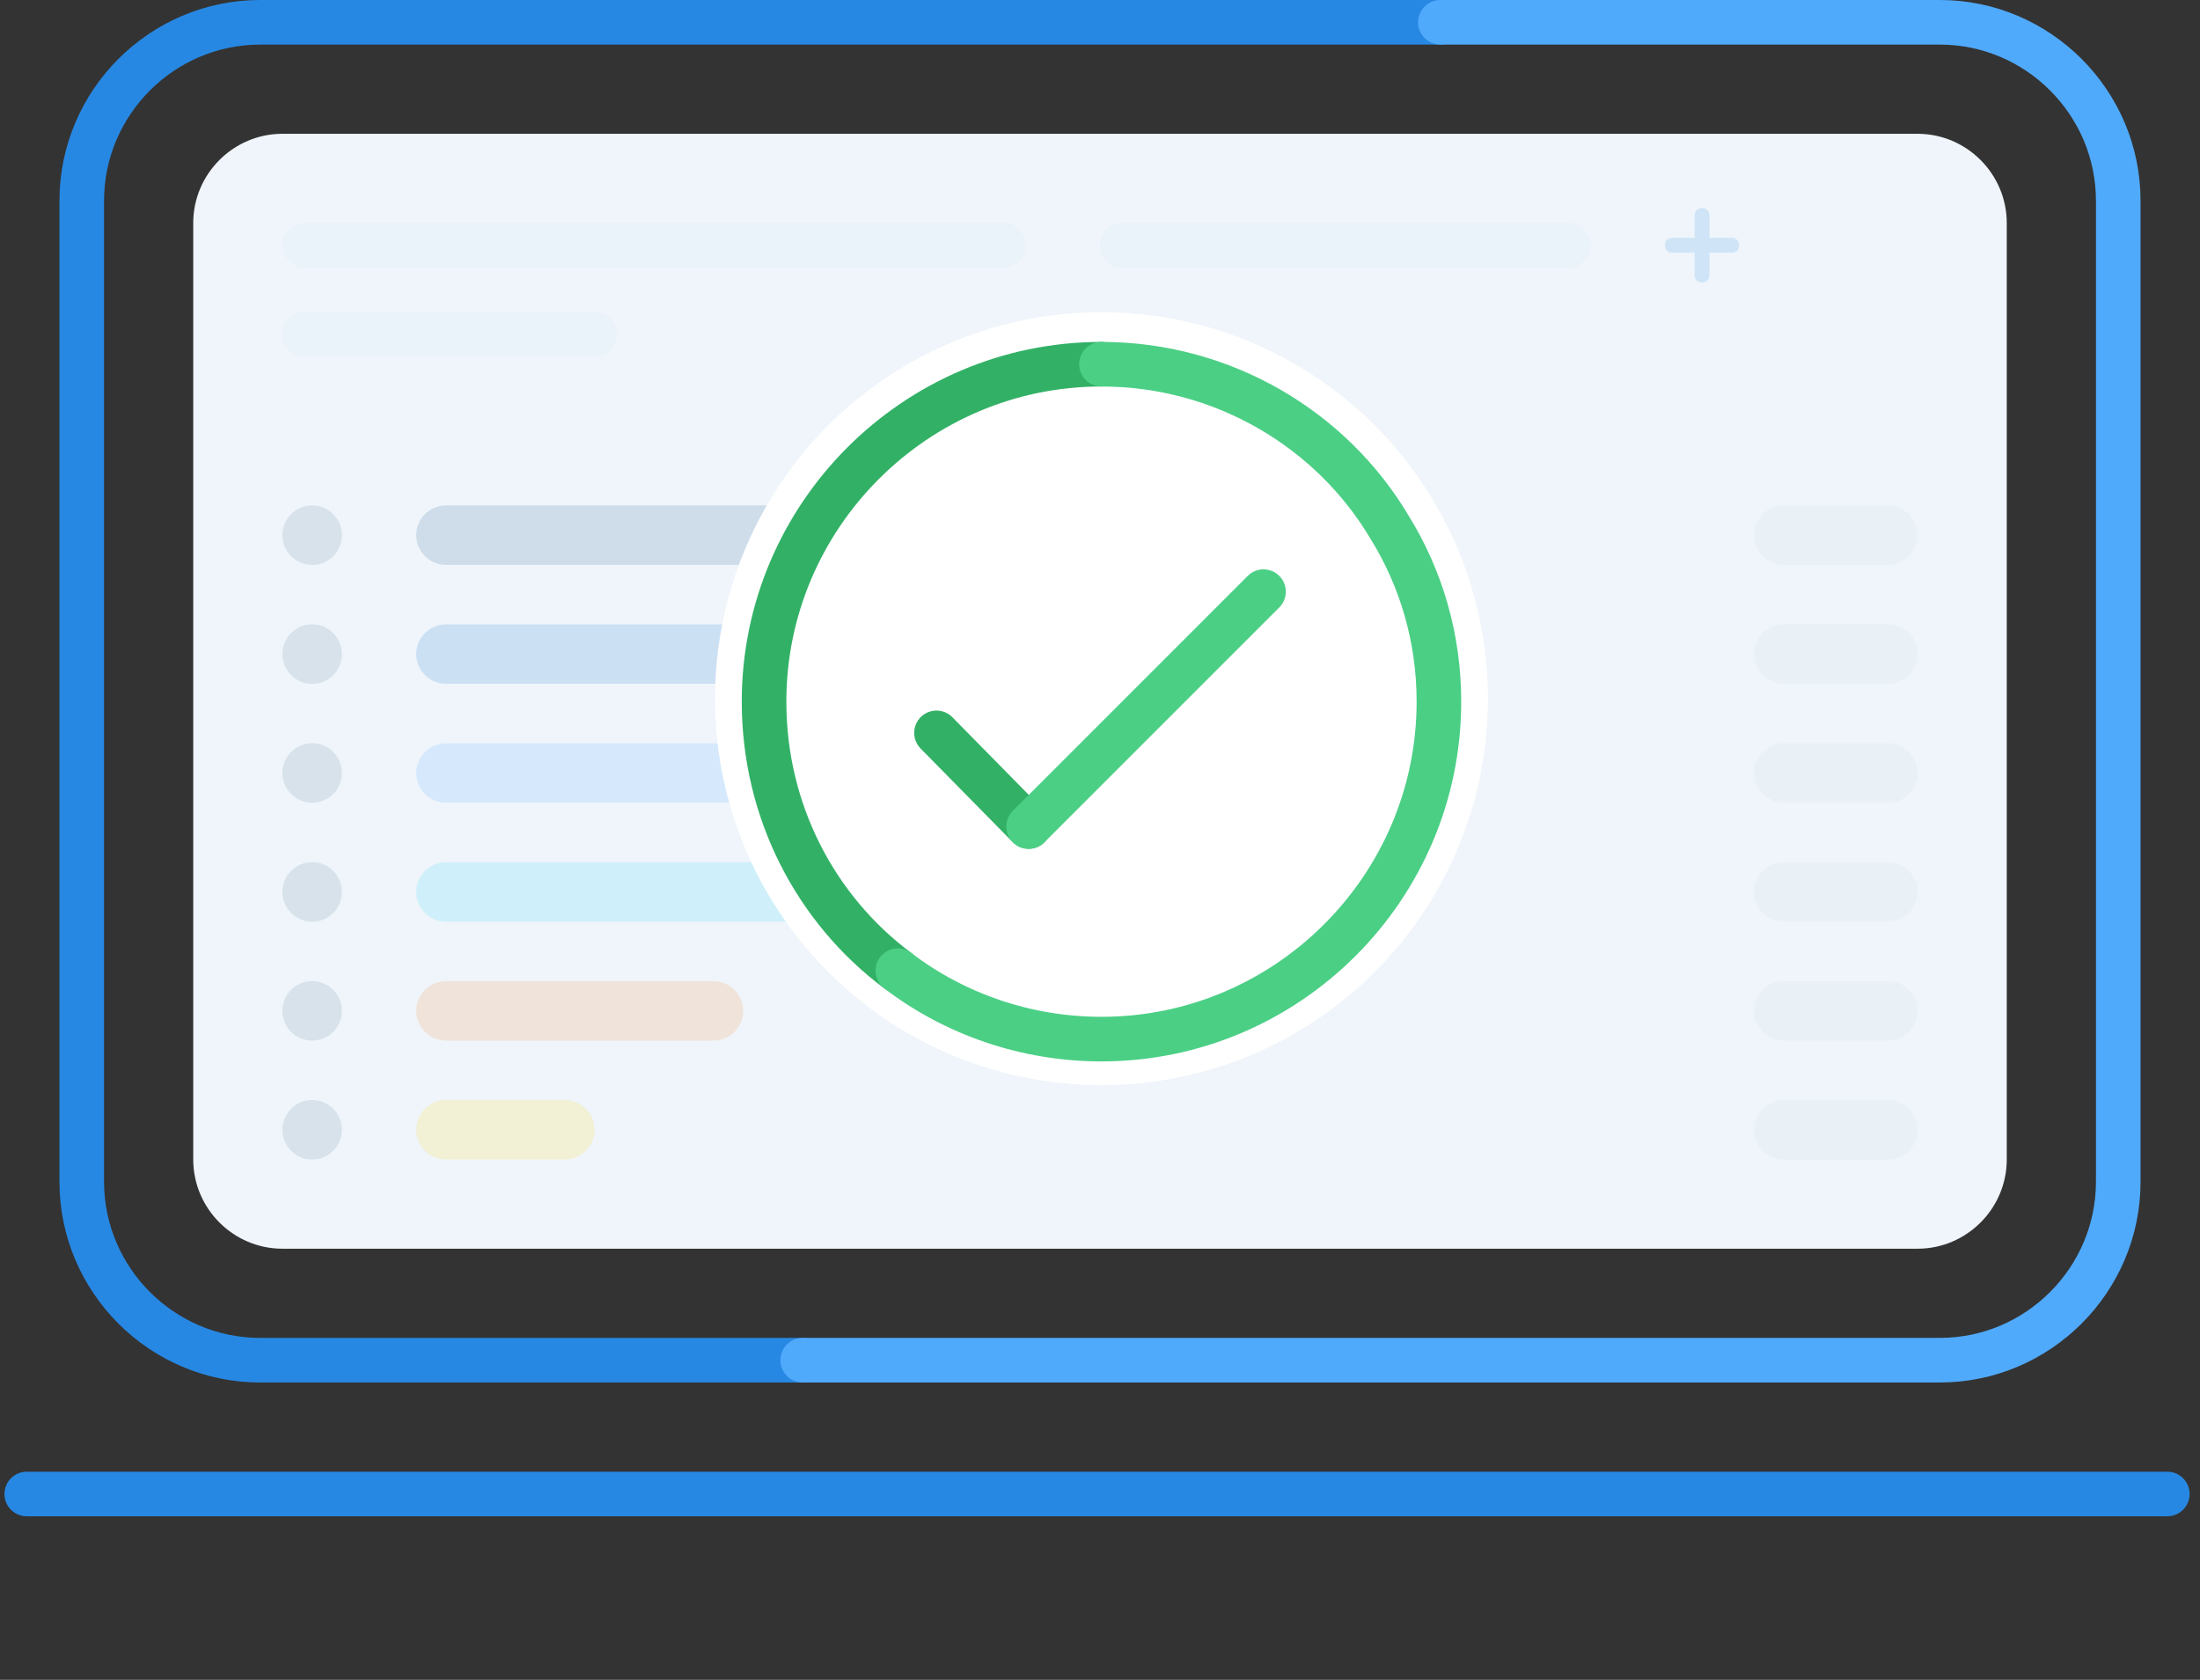 <?xml version="1.0" encoding="utf-8"?>
<!-- Generator: Adobe Illustrator 19.2.1, SVG Export Plug-In . SVG Version: 6.00 Build 0)  -->
<svg version="1.1" id="Layer_1" xmlns="http://www.w3.org/2000/svg" xmlns:xlink="http://www.w3.org/1999/xlink" x="0px" y="0px"
	 viewBox="0 0 148 113" style="enable-background:new 0 0 148 113;" xml:space="preserve">
<rect x="0" y="0" width="148" height="113" fill="#333333" stroke="none"/>
<style type="text/css">
	.st0{fill:none;stroke:#2788E3;stroke-width:3;stroke-linecap:round;stroke-linejoin:round;stroke-miterlimit:10;}
	.st1{fill:none;stroke:#50AAFC;stroke-width:3;stroke-linecap:round;stroke-linejoin:round;stroke-miterlimit:10;}
	.st2{fill:#EFF5FA;}
	.st3{opacity:0.16;fill:#C9DFF7;}
	.st4{opacity:0.16;fill:#2788E3;}
	.st5{opacity:0.16;fill:#9BB1C3;}
	.st6{opacity:0.16;fill:#EFF5FA;}
	.st7{opacity:0.16;fill:#23588C;}
	.st8{opacity:0.16;fill:#4BA8FF;}
	.st9{opacity:0.16;fill:#24D2EF;}
	.st10{opacity:0.16;fill:#F1842B;}
	.st11{opacity:0.16;fill:#FFD209;}
	.st12{opacity:0.16;fill:#106ECA;}
	.st13{opacity:0.16;fill:#C7D8E6;}
	.st14{fill:#FFFFFF;}
	.st15{fill:none;stroke:#32B166;stroke-width:3;stroke-linecap:round;stroke-linejoin:round;stroke-miterlimit:10;}
	.st16{fill:none;stroke:#4BCF85;stroke-width:3;stroke-linecap:round;stroke-linejoin:round;stroke-miterlimit:10;}
</style>
<title>web illustration</title>
<desc>Created with Sketch.</desc>
<path class="st0" d="M54,91.5H17.5c-6.6,0-12-5.4-12-12v-66c0-6.6,5.4-12,12-12h79.4"/>
<line class="st0" x1="1.8" y1="100.5" x2="145.8" y2="100.5"/>
<path class="st1" d="M96.9,1.5h33.6c6.6,0,12,5.4,12,12v66c0,6.6-5.4,12-12,12H54"/>
<path class="st2" d="M129,84H19c-3.3,0-6-2.7-6-6V15c0-3.3,2.7-6,6-6h110c3.3,0,6,2.7,6,6v63C135,81.3,132.3,84,129,84z"/>
<path class="st3" d="M67.5,18h-47c-0.8,0-1.5-0.7-1.5-1.5s0.7-1.5,1.5-1.5h47c0.8,0,1.5,0.7,1.5,1.5C69,17.3,68.3,18,67.5,18z"/>
<path class="st3" d="M40,21H20.5c-0.8,0-1.5,0.7-1.5,1.5s0.7,1.5,1.5,1.5H40c0.8,0,1.5-0.7,1.5-1.5S40.8,21,40,21z"/>
<path class="st4" d="M116.5,16H115v-1.5c0-0.3-0.2-0.5-0.5-0.5s-0.5,0.2-0.5,0.5V16h-1.5c-0.3,0-0.5,0.2-0.5,0.5s0.2,0.5,0.5,0.5
	h1.5v1.5c0,0.3,0.2,0.5,0.5,0.5s0.5-0.2,0.5-0.5V17h1.5c0.3,0,0.5-0.2,0.5-0.5S116.8,16,116.5,16z"/>
<circle class="st5" cx="21" cy="52" r="2"/>
<circle class="st5" cx="21" cy="44" r="2"/>
<circle class="st5" cx="21" cy="36" r="2"/>
<path class="st6" d="M63,54H30c-1.1,0-2-0.9-2-2s0.9-2,2-2h33c1.1,0,2,0.9,2,2S64.1,54,63,54z"/>
<path class="st6" d="M30,46c-1.1,0-2-0.9-2-2s0.9-2,2-2h36.5H73c1.1,0,2,0.9,2,2s-0.9,2-2,2h-3.1H30z"/>
<path class="st6" d="M28,36c0-1.1,0.9-2,2-2h28.1H67c1.1,0,2,0.9,2,2s-0.9,2-2,2h-5.5H30C28.9,38,28,37.1,28,36z"/>
<circle class="st5" cx="21" cy="36" r="2"/>
<circle class="st5" cx="21" cy="44" r="2"/>
<circle class="st5" cx="21" cy="52" r="2"/>
<path class="st7" d="M30,38h31.5H67c1.1,0,2-0.9,2-2s-0.9-2-2-2h-8.9H30c-1.1,0-2,0.9-2,2S28.9,38,30,38z"/>
<path class="st8" d="M63,50H30c-1.1,0-2,0.9-2,2s0.9,2,2,2h33c1.1,0,2-0.9,2-2S64.1,50,63,50z"/>
<circle class="st5" cx="21" cy="60" r="2"/>
<path class="st6" d="M58,62H30c-1.1,0-2-0.9-2-2s0.9-2,2-2h28c1.1,0,2,0.9,2,2S59.1,62,58,62z"/>
<circle class="st5" cx="21" cy="60" r="2"/>
<path class="st9" d="M58,58H30c-1.1,0-2,0.9-2,2s0.9,2,2,2h28c1.1,0,2-0.9,2-2S59.1,58,58,58z"/>
<circle class="st5" cx="21" cy="68" r="2"/>
<path class="st6" d="M48,70H30c-1.1,0-2-0.9-2-2s0.9-2,2-2h18c1.1,0,2,0.9,2,2S49.1,70,48,70z"/>
<circle class="st5" cx="21" cy="68" r="2"/>
<path class="st10" d="M48,66H30c-1.1,0-2,0.9-2,2s0.9,2,2,2h18c1.1,0,2-0.9,2-2S49.1,66,48,66z"/>
<circle class="st5" cx="21" cy="76" r="2"/>
<path class="st6" d="M38,78h-8c-1.1,0-2-0.9-2-2s0.9-2,2-2h8c1.1,0,2,0.9,2,2S39.1,78,38,78z"/>
<circle class="st5" cx="21" cy="76" r="2"/>
<path class="st11" d="M38,74h-8c-1.1,0-2,0.9-2,2s0.9,2,2,2h8c1.1,0,2-0.9,2-2S39.1,74,38,74z"/>
<path class="st12" d="M73,42h-6.5H30c-1.1,0-2,0.9-2,2s0.9,2,2,2h39.9H73c1.1,0,2-0.9,2-2S74.1,42,73,42z"/>
<path class="st13" d="M127,42h-7c-1.1,0-2,0.9-2,2s0.9,2,2,2h7c1.1,0,2-0.9,2-2S128.1,42,127,42z"/>
<path class="st13" d="M127,50h-7c-1.1,0-2,0.9-2,2s0.9,2,2,2h7c1.1,0,2-0.9,2-2S128.1,50,127,50z"/>
<path class="st13" d="M127,58h-7c-1.1,0-2,0.9-2,2s0.9,2,2,2h7c1.1,0,2-0.9,2-2S128.1,58,127,58z"/>
<path class="st13" d="M127,66h-7c-1.1,0-2,0.9-2,2s0.9,2,2,2h7c1.1,0,2-0.9,2-2S128.1,66,127,66z"/>
<path class="st13" d="M127,74h-7c-1.1,0-2,0.9-2,2s0.9,2,2,2h7c1.1,0,2-0.9,2-2S128.1,74,127,74z"/>
<path class="st13" d="M120,38h7c1.1,0,2-0.9,2-2s-0.9-2-2-2h-7c-1.1,0-2,0.9-2,2S118.9,38,120,38z"/>
<path class="st3" d="M105.5,15h-30c-0.8,0-1.5,0.7-1.5,1.5c0,0.8,0.7,1.5,1.5,1.5h30c0.8,0,1.5-0.7,1.5-1.5S106.3,15,105.5,15z"/>
<g>
	<circle class="st14" cx="74.1" cy="47" r="26"/>
	<path class="st15" d="M60.4,65.3c-5.5-4.1-9-10.7-9-18.1c0-12.5,10.2-22.7,22.7-22.7"/>
	<path class="st16" d="M74.1,24.5c8.2,0,15.5,4.4,19.4,11c2.1,3.4,3.3,7.4,3.3,11.7c0,12.5-10.2,22.7-22.7,22.7
		c-5.1,0-9.9-1.7-13.7-4.6"/>
	<line class="st15" x1="63" y1="49.3" x2="69.2" y2="55.6"/>
	<line class="st16" x1="69.2" y1="55.6" x2="85" y2="39.8"/>
</g>
</svg>
